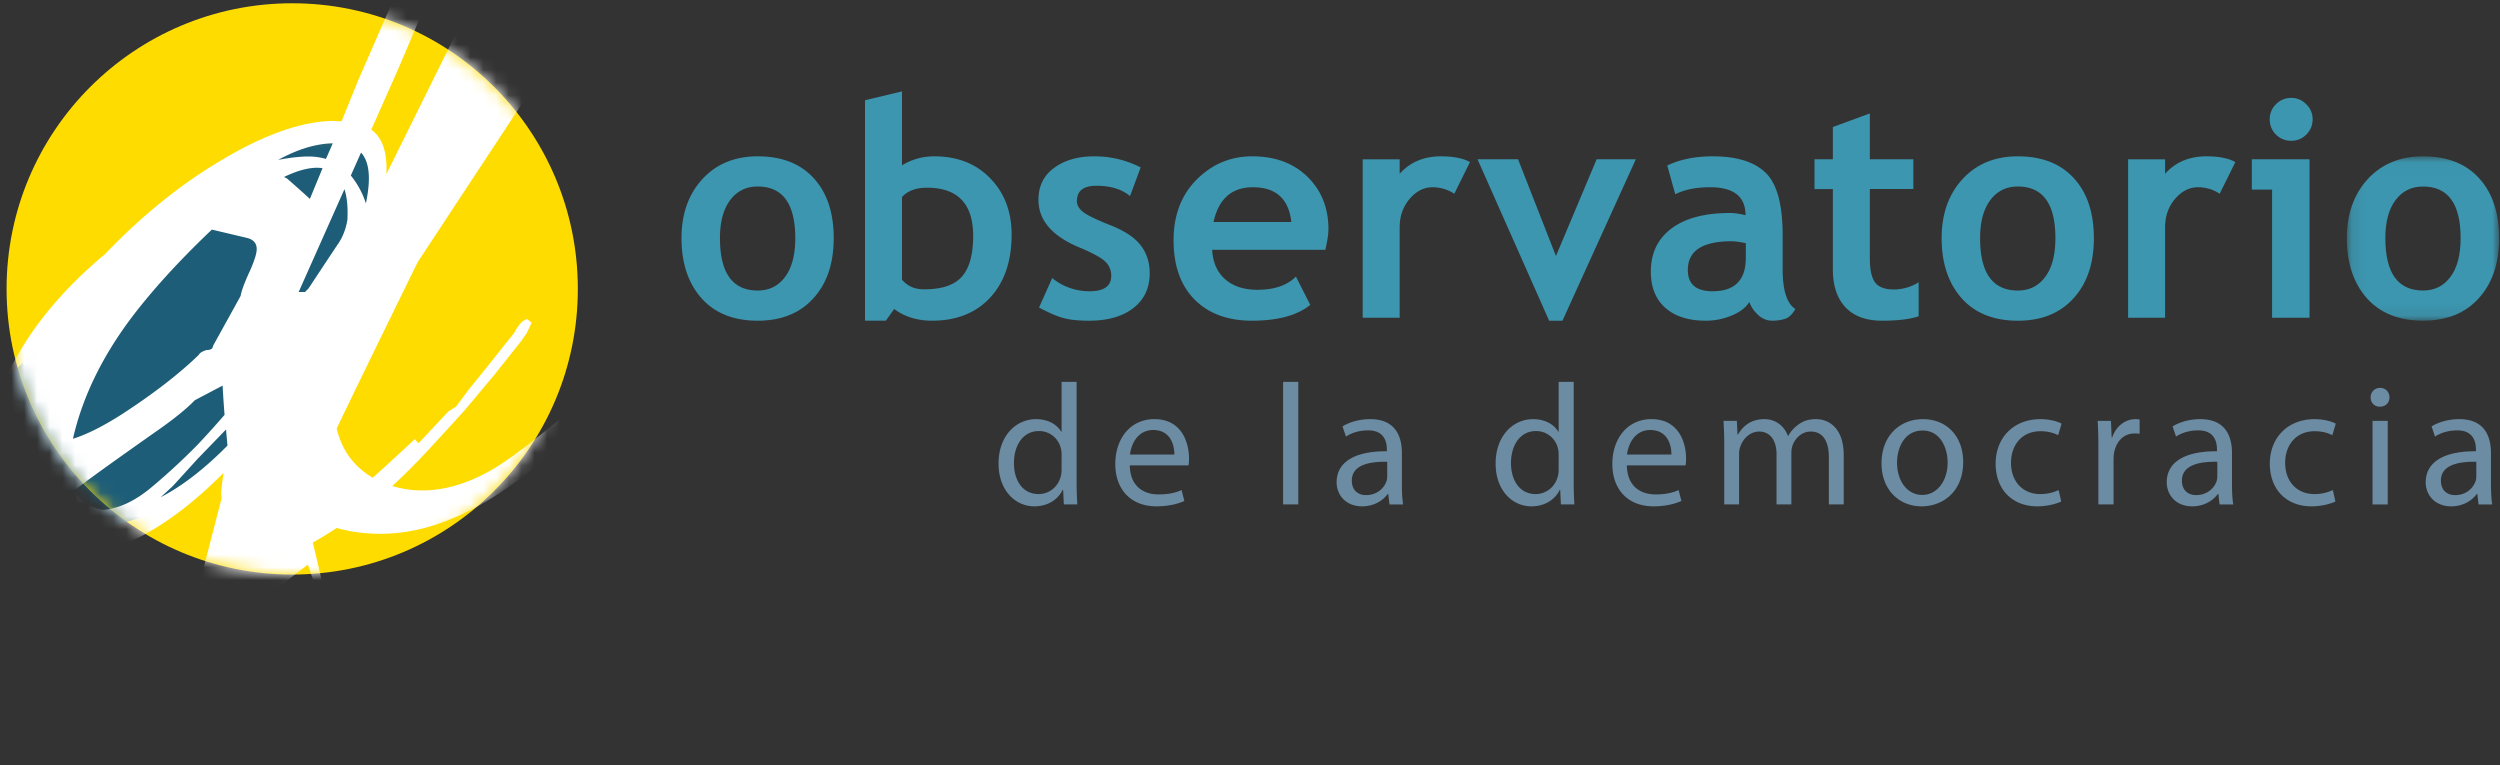<svg width="196" height="60" xmlns="http://www.w3.org/2000/svg" xmlns:xlink="http://www.w3.org/1999/xlink"><rect width="100%" height="100%" fill="#333333" stroke="none"/><defs><path d="M13.28 32.92C5.52 29.403.12 21.59.12 12.515A22.29 22.29 0 013.871.105h28.525v32.51c-.213.105-.429.207-.646.305H13.28z" id="a"/><path d="M.121 22.676c0 12.366 10.026 22.393 22.394 22.393 12.367 0 22.393-10.027 22.393-22.393C44.908 10.307 34.882.282 22.515.282 10.147.282.12 10.307.12 22.676z" id="c"/><path id="e" d="M12.036.028v12.886H.101V.028h11.935z"/></defs><g fill="none" fill-rule="evenodd"><path d="M.516 22.651C.516 10.283 10.542.257 22.909.257c12.368 0 22.393 10.026 22.393 22.394 0 12.366-10.025 22.393-22.393 22.393C10.542 45.044.516 35.017.516 22.651" fill="#FFDC00"/><g transform="translate(.395 10.136)"><mask id="b" fill="#fff"><use xlink:href="#a"/></mask><path d="M32.396 6.61L27.195.364c-3.227-.912-7.341.576-12.34 4.46l-16.648 16.65 4.31 11.446 8.77-2.676 8.77-6.094 5.353-6.245L32.396 6.61z" fill="#1D5D78" mask="url(#b)"/></g><g transform="translate(.395 -.025)"><mask id="d" fill="#fff"><use xlink:href="#c"/></mask><path d="M25.159 12.485a4.843 4.843 0 00-1.375-.19c-.664 0-1.454.089-2.371.267 1.529-.84 2.957-1.275 4.281-1.3l-.535 1.223zm5.657-7.032l2.98-6.994.995-2.522c.127-.255.37-.815.726-1.682 1.86.102 2.79.548 2.79 1.338 0 .204-.04.471-.115.803-.126.586-.879 2.28-2.255 5.082L29.899 13.67c.076-1.707-.318-2.866-1.186-3.478l2.103-4.739zm8.255-17.886c.179-.05.345-.076.497-.076.127 0 .217.025.267.076v.917c.129 1.07.192 1.707.192 1.911v1.835c-.69.102-1.95.254-3.784.459l2.828-5.122zM13.158 38.13l1.912-2.102 2.255-2.33.114 1.26c-1.784 1.81-3.53 3.16-5.236 4.052l.955-.88zm10.74-22.51c-.381-.357-.98-.892-1.796-1.606a24.383 24.383 0 01-.23-.115c1.224-.585 2.23-.815 3.02-.687l-.993 2.408zm-.382 7.298h-.497l3.592-8.063c.204.637.28 1.44.23 2.407-.127.765-.394 1.427-.803 1.988-.51.765-1.26 1.897-2.254 3.402-.052.05-.14.139-.268.266zM5.592 38.358c.661-.534 2.675-1.986 6.038-4.356 1.478-1.019 2.562-1.885 3.249-2.599l2.178-1.147c.05.892.102 1.656.154 2.294a73.089 73.089 0 01-2.141 2.37 50.787 50.787 0 01-3.516 3.248c-1.325 1.121-2.612 1.733-3.86 1.834-1.07-.179-1.834-.7-2.293-1.566l.19-.078zM9.988 24.83c1.655-2.165 3.731-4.433 6.228-6.804l2.751.651c.51.128.764.42.764.878 0 .358-.196.97-.591 1.835-.394.867-.618 1.478-.669 1.834l-2.177 3.938c0 .202-.167.305-.498.305-.332.102-.536.23-.61.383-1.556 1.503-3.569 3.057-6.04 4.662-1.477.942-2.752 1.58-3.822 1.911.74-3.26 2.293-6.46 4.664-9.593zM27.91 11.988c.662.714.79 2.039.382 3.976l-.153-.421a6.757 6.757 0 00-1.03-1.758l.801-1.797zM50.613-9.797h-6.84c.05.332.114.778.19 1.338-.535.102-1.057.191-1.567.268.28-1.173.42-2.115.42-2.828 0-1.095-.23-2.063-.688-2.905l-.19-2.254c-.483-.28-1.019-.179-1.605.306-1.938 1.325-3.39 2.815-4.357 4.471a128.217 128.217 0 01-2.255 3.707 10.845 10.845 0 01-.918 2.523c-.305.662-.827 1.783-1.567 3.363l-3.555 8.14-1.299 3.21c-.432-.025-.61-.037-.534-.037-2.447 0-5.352.993-8.716 2.98-3.234 1.886-6.33 4.37-9.285 7.454-4.51 3.77-7.428 7.884-8.754 12.344a31.324 31.324 0 00-.686 2.828c-.051.407-.077 1.185-.077 2.33 0 .485.077.995.23 1.53.457 3.158 2.446 4.739 5.961 4.739 4.026 0 8.23-2.204 12.611-6.612-.1.663-.164 1.21-.189 1.644 0-.025.012.089.037.343l-2.025 7.836c1.223-.154 3.312-.383 6.269-.688l2.522-1.95c.103.331.293.879.572 1.644a7.3 7.3 0 01.573-.078c-.178-.84-.433-1.936-.763-3.285.636-.358 1.26-.739 1.872-1.147 1.071.306 2.217.458 3.44.458 3.185 0 6.51-1.21 9.975-3.63 2.472-1.707 4.153-3.223 5.044-4.548l-.879-.88c-2.37 1.962-4.139 3.286-5.31 3.976-1.912 1.12-3.76 1.681-5.544 1.681a8.18 8.18 0 01-2.368-.344 49.777 49.777 0 002.827-2.829l1.758-1.91 1.11-1.223 2.368-2.829 2.064-2.598.42-.612.382-.802-.381-.306c-.077.076-.14.116-.19.116-.205.076-.473.406-.805.992l-2.1 2.637-1.453 1.797-.994 1.337-.61.383-2.18 2.33-.154.154-.306-.306a196.627 196.627 0 01-3.285 3.02c-1.478-.867-2.422-2.153-2.829-3.861 1.071-2.243 3.185-6.587 6.344-13.033L48.625-4.14c1.046-1.605 1.67-2.649 1.875-3.133.177-.612.214-1.453.113-2.524z" fill="#FFF" mask="url(#d)"/></g><path d="M56.446 18.67c0 2.737.986 4.107 2.958 4.107.904 0 1.62-.357 2.146-1.068.532-.711.799-1.724.799-3.039 0-2.697-.982-4.047-2.945-4.048-.905 0-1.625.356-2.159 1.067-.533.712-.8 1.706-.8 2.981zm-3.016 0c0-1.894.545-3.436 1.636-4.627 1.098-1.191 2.543-1.787 4.338-1.787 1.886 0 3.35.573 4.395 1.717 1.045 1.145 1.565 2.71 1.565 4.697 0 1.98-.532 3.554-1.599 4.721-1.06 1.169-2.513 1.752-4.361 1.752-1.887 0-3.357-.588-4.408-1.764-1.045-1.183-1.566-2.751-1.566-4.709zm17.286-3.224v6.484c.426.502 1 .754 1.73.754 1.397 0 2.387-.333 2.967-.998.588-.665.882-1.728.883-3.19 0-2.52-1.208-3.78-3.62-3.78-.858 0-1.512.243-1.96.73m-.614 8.78l-.65.917h-1.635V7.86l2.899-.696v5.8a4.764 4.764 0 012.529-.708c1.817 0 3.282.577 4.395 1.728 1.113 1.146 1.671 2.614 1.671 4.408 0 2.08-.562 3.727-1.683 4.942-1.12 1.205-2.64 1.809-4.557 1.809-1.152 0-2.142-.306-2.97-.917m11.359-.116l1.033-2.31a4.584 4.584 0 002.935 1.034c1.128 0 1.692-.402 1.692-1.207 0-.471-.17-.856-.51-1.159-.34-.302-1.001-.657-1.983-1.067-2.142-.889-3.213-2.134-3.213-3.735 0-1.074.41-1.91 1.23-2.505.82-.603 1.866-.905 3.142-.905 1.291 0 2.505.29 3.642.87l-.835 2.25c-.634-.541-1.516-.811-2.644-.812-1.013 0-1.52.402-1.52 1.207 0 .317.167.603.499.859.333.254 1.045.6 2.135 1.031 1.09.426 1.875.944 2.353 1.554.48.61.72 1.35.72 2.215 0 1.153-.43 2.062-1.287 2.727-.85.657-2.01.986-3.48.986-.828 0-1.493-.07-1.995-.21-.495-.13-1.133-.404-1.914-.823m13.68-6.704h6.1c-.2-1.817-1.206-2.725-3.015-2.726-1.655 0-2.685.909-3.086 2.726m8.768 2.18h-8.872c.053.99.394 1.76 1.02 2.309.627.549 1.469.824 2.53.824 1.322 0 2.326-.344 3.015-1.033l1.125 2.216c-1.022.827-2.545 1.24-4.57 1.24-1.895 0-3.395-.552-4.5-1.658-1.1-1.114-1.647-2.663-1.647-4.65 0-1.957.603-3.542 1.81-4.756 1.213-1.214 2.666-1.822 4.36-1.822 1.8 0 3.247.538 4.338 1.613 1.09 1.074 1.635 2.444 1.635 4.105 0 .356-.081.894-.244 1.613m10.108-4.397a3.05 3.05 0 00-1.707-.51c-.672 0-1.272.306-1.797.917-.517.611-.777 1.356-.777 2.24v7.073h-2.9V12.49h2.9v1.136c.812-.912 1.89-1.369 3.236-1.369.99 0 1.747.151 2.273.452l-1.228 2.483zm8.482 9.953h-1.044l-5.614-12.655h3.177l2.97 7.585 3.19-7.585h3.073zm14.374-6.079c-.495-.1-.866-.15-1.113-.15-2.288 0-3.433.75-3.433 2.25 0 1.113.645 1.67 1.938 1.67 1.738 0 2.608-.87 2.608-2.61v-1.16zm.28 4.606c-.264.433-.724.788-1.382 1.066a5.238 5.238 0 01-2.04.407c-1.338 0-2.39-.334-3.155-.998-.767-.673-1.149-1.624-1.149-2.853 0-1.439.538-2.563 1.613-3.375 1.083-.813 2.616-1.219 4.605-1.219.339 0 .741.059 1.206.174 0-1.461-.925-2.192-2.773-2.192-1.09 0-2.002.182-2.737.546l-.626-2.25c.997-.48 2.185-.72 3.56-.72 1.895 0 3.282.433 4.164 1.3.882.858 1.323 2.49 1.323 4.894v2.656c0 1.654.332 2.694.996 3.12-.239.418-.505.673-.8.766-.293.1-.63.15-1.009.15-.417 0-.792-.154-1.124-.463-.333-.31-.557-.645-.672-1.01zm6.545-8.85h-1.439v-2.332h1.439V9.96l2.9-1.067v3.595h3.41v2.332h-3.41v5.439c0 .89.138 1.52.416 1.89.28.364.766.546 1.462.546a3.61 3.61 0 001.949-.568v2.668c-.673.231-1.632.348-2.877.348-1.237 0-2.188-.348-2.853-1.045-.666-.702-.997-1.7-.997-2.992V14.82zm11.544 3.85c0 2.737.986 4.107 2.958 4.107.904 0 1.62-.357 2.145-1.068.535-.711.8-1.724.8-3.039 0-2.697-.982-4.047-2.945-4.048-.904 0-1.624.356-2.157 1.067-.535.712-.801 1.706-.801 2.981m-3.016 0c0-1.894.545-3.436 1.636-4.627 1.098-1.191 2.544-1.787 4.338-1.787 1.887 0 3.351.573 4.396 1.717 1.043 1.145 1.566 2.71 1.566 4.697 0 1.98-.534 3.554-1.6 4.721-1.061 1.169-2.514 1.752-4.362 1.752-1.887 0-3.357-.588-4.408-1.764-1.043-1.183-1.566-2.751-1.566-4.709m21.798-3.48a3.045 3.045 0 00-1.705-.51c-.672 0-1.272.306-1.797.917-.518.611-.777 1.356-.777 2.24v7.073h-2.9V12.49h2.9v1.136c.812-.912 1.89-1.369 3.236-1.369.989 0 1.747.151 2.273.452l-1.23 2.483zm4.11 9.72V14.866h-1.59v-2.378h4.525V24.91h-2.935zm1.497-17.235c.463 0 .858.166 1.182.498.333.325.499.72.499 1.183 0 .464-.166.863-.499 1.195a1.61 1.61 0 01-1.182.487c-.465 0-.863-.162-1.195-.487a1.647 1.647 0 01-.487-1.195c0-.463.162-.858.487-1.183a1.63 1.63 0 011.195-.498z" fill="#3C96AF"/><g transform="translate(183.893 12.228)"><mask id="f" fill="#fff"><use xlink:href="#e"/></mask><path d="M3.118 6.442c0 2.737.985 4.107 2.956 4.107.905 0 1.62-.357 2.146-1.068.534-.711.8-1.724.8-3.039 0-2.698-.982-4.047-2.946-4.048-.904 0-1.624.356-2.157 1.067-.534.712-.8 1.705-.8 2.981m-3.016 0c0-1.894.545-3.437 1.636-4.628C2.834.624 4.28.028 6.074.028c1.887 0 3.353.572 4.396 1.717 1.044 1.144 1.567 2.71 1.567 4.697 0 1.98-.535 3.553-1.602 4.72-1.058 1.17-2.514 1.752-4.36 1.752-1.888 0-3.357-.588-4.408-1.763C.623 9.968.1 8.4.1 6.442" fill="#3C96AF" mask="url(#f)"/></g><path d="M83.229 35.662a2.07 2.07 0 00-.054-.5c-.176-.744-.826-1.368-1.72-1.368-1.231 0-1.962 1.083-1.962 2.518 0 1.327.663 2.423 1.935 2.423.799 0 1.53-.54 1.747-1.421.04-.162.054-.325.054-.514v-1.138zm1.178-5.726v7.92c0 .581.026 1.245.053 1.691h-1.055l-.055-1.136h-.04c-.352.73-1.137 1.285-2.207 1.285-1.584 0-2.815-1.34-2.815-3.33-.013-2.18 1.354-3.505 2.938-3.505 1.015 0 1.678.474 1.975.988h.028v-3.913h1.178zm7.661 5.7c.013-.745-.312-1.923-1.652-1.923-1.219 0-1.732 1.097-1.826 1.923h3.478zm-3.493.852c.028 1.611 1.043 2.274 2.247 2.274.853 0 1.382-.148 1.815-.34l.216.856c-.42.187-1.15.418-2.193.418-2.017 0-3.221-1.34-3.221-3.316 0-1.977 1.164-3.52 3.072-3.52 2.152 0 2.708 1.87 2.708 3.073 0 .243-.015.42-.04.555h-4.604zm12.02 3.059h1.191v-9.611h-1.19zm8.162-3.343c-1.3-.028-2.774.203-2.774 1.475 0 .786.514 1.137 1.11 1.137.866 0 1.42-.54 1.61-1.097.04-.134.054-.27.054-.379v-1.136zm1.151 1.774c0 .568.027 1.123.094 1.57h-1.068l-.096-.826h-.04c-.365.514-1.07.974-2.004.974-1.326 0-2.003-.934-2.003-1.88 0-1.585 1.408-2.452 3.939-2.437v-.136c0-.528-.149-1.516-1.489-1.502-.622 0-1.258.176-1.719.486l-.27-.797c.541-.34 1.34-.57 2.166-.57 2.002 0 2.49 1.367 2.49 2.666v2.452zm12.29-2.316a2.03 2.03 0 00-.055-.5 1.752 1.752 0 00-1.718-1.368c-1.231 0-1.963 1.083-1.963 2.518 0 1.327.664 2.423 1.936 2.423.799 0 1.53-.54 1.745-1.421.042-.162.055-.325.055-.514v-1.138zm1.179-5.726v7.92c0 .581.026 1.245.053 1.691h-1.056l-.054-1.136h-.04c-.353.73-1.137 1.285-2.207 1.285-1.584 0-2.815-1.34-2.815-3.33-.013-2.18 1.354-3.505 2.937-3.505 1.016 0 1.679.474 1.976.988h.027v-3.913h1.179zm7.661 5.7c.013-.745-.312-1.923-1.652-1.923-1.218 0-1.732 1.097-1.828 1.923h3.48zm-3.493.852c.027 1.611 1.042 2.274 2.247 2.274.853 0 1.38-.148 1.813-.34l.217.856c-.419.187-1.15.418-2.192.418-2.017 0-3.222-1.34-3.222-3.316 0-1.977 1.164-3.52 3.073-3.52 2.152 0 2.707 1.87 2.707 3.073 0 .243-.014.42-.041.555h-4.602zm7.634-1.718c0-.69-.026-1.233-.054-1.774h1.043l.053 1.07h.04c.366-.624.975-1.205 2.073-1.205.879 0 1.556.54 1.84 1.313h.027c.203-.38.474-.65.745-.854.392-.297.812-.46 1.435-.46.879 0 2.166.57 2.166 2.843v3.844h-1.165v-3.694c0-1.274-.474-2.019-1.421-2.019-.69 0-1.205.502-1.42 1.07-.056.176-.097.38-.097.596v4.047h-1.163v-3.925c0-1.043-.46-1.788-1.368-1.788-.73 0-1.286.597-1.475 1.193a1.578 1.578 0 00-.094.58v3.94h-1.165V34.77zm13.551 1.516c0 1.434.811 2.517 1.974 2.517 1.138 0 1.99-1.07 1.99-2.546 0-1.11-.554-2.504-1.962-2.504-1.395 0-2.003 1.3-2.003 2.533m5.184-.069c0 2.422-1.692 3.48-3.262 3.48-1.76 0-3.14-1.3-3.14-3.37 0-2.18 1.448-3.466 3.248-3.466 1.882 0 3.154 1.366 3.154 3.356m7.688 3.101c-.311.147-1.002.378-1.881.378-1.977 0-3.262-1.34-3.262-3.344 0-2.016 1.38-3.491 3.519-3.491.705 0 1.327.176 1.652.352l-.271.907c-.285-.15-.731-.312-1.381-.312-1.503 0-2.315 1.123-2.315 2.478 0 1.516.975 2.449 2.275 2.449.677 0 1.123-.162 1.46-.312l.204.895zm2.911-4.278c0-.772-.014-1.435-.055-2.043h1.043l.053 1.3h.042c.297-.881 1.028-1.436 1.826-1.436.123 0 .217.013.325.026v1.124c-.121-.027-.244-.027-.405-.027-.84 0-1.435.623-1.597 1.516-.028.162-.04.366-.04.555v3.492h-1.192V35.04zm9.326 1.164c-1.3-.028-2.775.203-2.775 1.475 0 .786.514 1.137 1.11 1.137.866 0 1.421-.54 1.611-1.097a1.32 1.32 0 00.054-.379v-1.136zm1.15 1.774c0 .568.028 1.123.096 1.57h-1.07l-.095-.826h-.04c-.366.514-1.07.974-2.003.974-1.327 0-2.004-.934-2.004-1.88 0-1.585 1.407-2.452 3.939-2.437v-.136c0-.528-.15-1.516-1.489-1.502-.622 0-1.259.176-1.72.486l-.27-.797c.542-.34 1.34-.57 2.166-.57 2.003 0 2.49 1.367 2.49 2.666v2.452zm8.108 1.34c-.31.147-1 .378-1.881.378-1.975 0-3.262-1.34-3.262-3.344 0-2.016 1.38-3.491 3.519-3.491.704 0 1.327.176 1.652.352l-.27.907c-.285-.15-.733-.312-1.382-.312-1.502 0-2.315 1.123-2.315 2.478 0 1.516.975 2.449 2.274 2.449a3.4 3.4 0 001.463-.312l.202.895zm2.911.229h1.19v-6.55h-1.19v6.55zm1.327-8.393c0 .407-.285.731-.758.731-.434 0-.718-.324-.718-.73 0-.406.297-.745.744-.745.433 0 .732.326.732.744zm6.808 5.05c-1.3-.028-2.775.203-2.775 1.475 0 .786.515 1.137 1.11 1.137.866 0 1.42-.54 1.611-1.097.04-.134.054-.27.054-.379v-1.136zm1.15 1.774c0 .568.028 1.123.096 1.57h-1.07l-.095-.826h-.04c-.366.514-1.07.974-2.004.974-1.326 0-2.003-.934-2.003-1.88 0-1.585 1.407-2.452 3.938-2.437v-.136c0-.528-.149-1.516-1.488-1.502-.623 0-1.26.176-1.719.486l-.27-.797c.54-.34 1.339-.57 2.165-.57 2.004 0 2.49 1.367 2.49 2.666v2.452z" fill="#6B8CA3"/></g></svg>